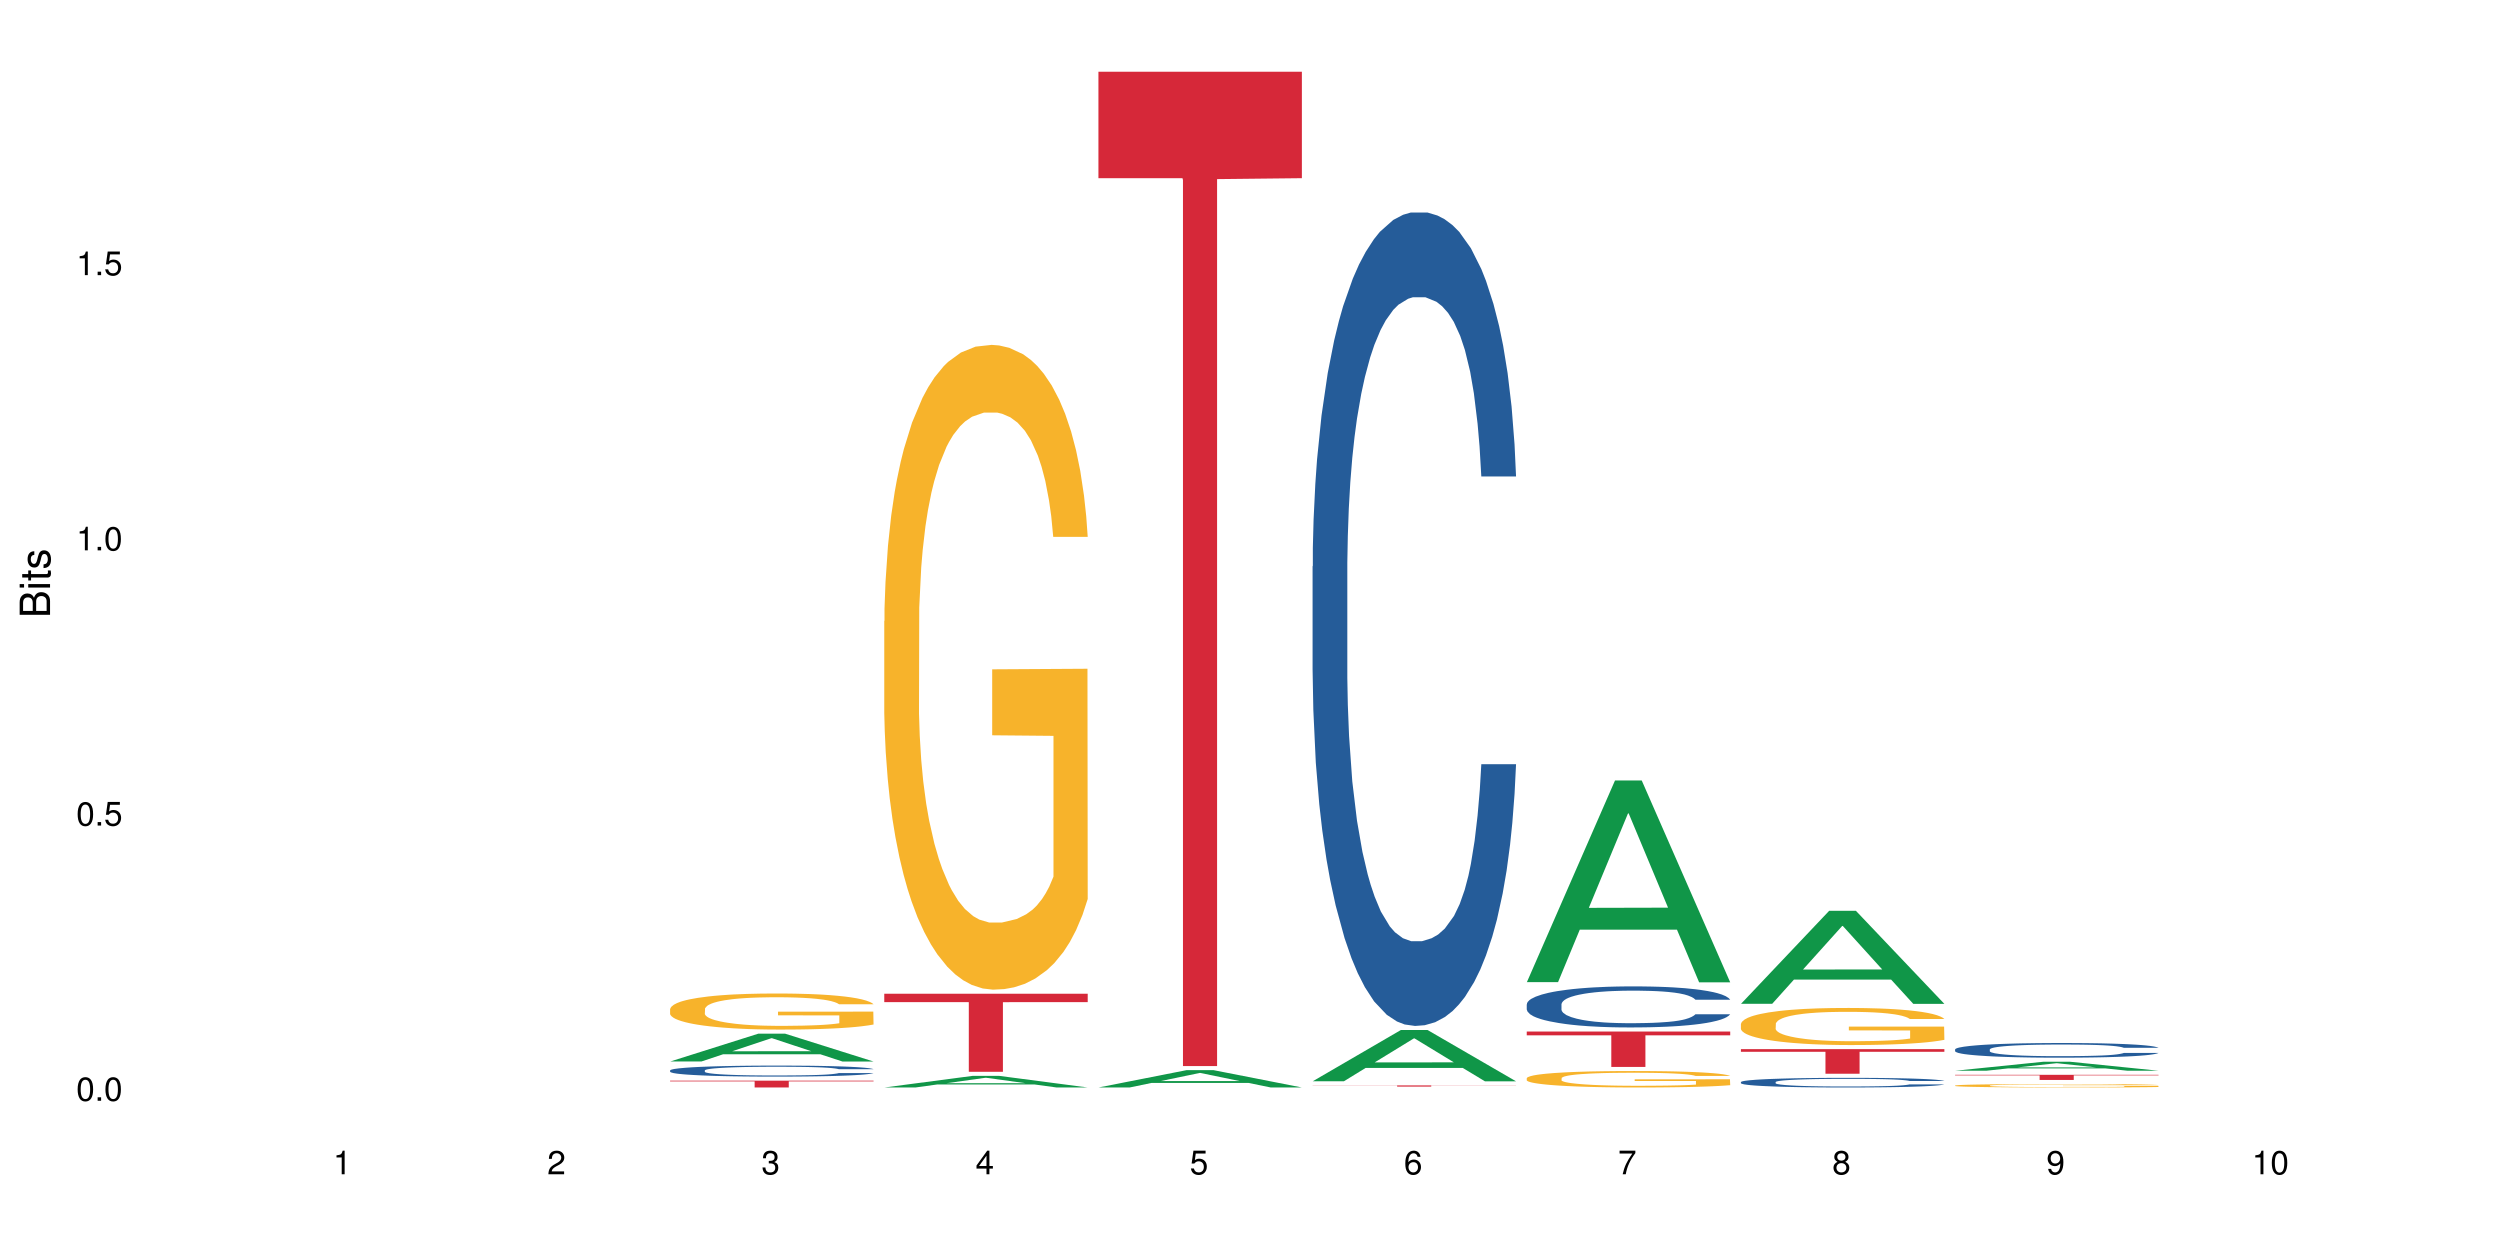 <?xml version="1.0" encoding="UTF-8"?>
<svg xmlns="http://www.w3.org/2000/svg" xmlns:xlink="http://www.w3.org/1999/xlink" width="720pt" height="360pt" viewBox="0 0 720 360" version="1.1">
<defs>
<g>
<symbol overflow="visible" id="glyph0-0">
<path style="stroke:none;" d=""/>
</symbol>
<symbol overflow="visible" id="glyph0-1">
<path style="stroke:none;" d="M 2.641 -6.797 C 2 -6.797 1.422 -6.531 1.078 -6.047 C 0.641 -5.453 0.406 -4.547 0.406 -3.297 C 0.406 -1 1.188 0.219 2.641 0.219 C 4.078 0.219 4.859 -1 4.859 -3.234 C 4.859 -4.562 4.656 -5.438 4.203 -6.047 C 3.844 -6.531 3.281 -6.797 2.641 -6.797 Z M 2.641 -6.047 C 3.547 -6.047 4 -5.125 4 -3.312 C 4 -1.375 3.562 -0.484 2.625 -0.484 C 1.734 -0.484 1.281 -1.422 1.281 -3.281 C 1.281 -5.141 1.734 -6.047 2.641 -6.047 Z M 2.641 -6.047 "/>
</symbol>
<symbol overflow="visible" id="glyph0-2">
<path style="stroke:none;" d="M 1.828 -1 L 0.828 -1 L 0.828 0 L 1.828 0 Z M 1.828 -1 "/>
</symbol>
<symbol overflow="visible" id="glyph0-3">
<path style="stroke:none;" d="M 4.562 -6.797 L 1.062 -6.797 L 0.547 -3.094 L 1.328 -3.094 C 1.719 -3.562 2.047 -3.734 2.578 -3.734 C 3.484 -3.734 4.062 -3.109 4.062 -2.094 C 4.062 -1.125 3.484 -0.531 2.578 -0.531 C 1.828 -0.531 1.375 -0.906 1.188 -1.672 L 0.328 -1.672 C 0.453 -1.109 0.547 -0.844 0.75 -0.594 C 1.125 -0.078 1.828 0.219 2.594 0.219 C 3.969 0.219 4.922 -0.781 4.922 -2.219 C 4.922 -3.562 4.031 -4.484 2.719 -4.484 C 2.25 -4.484 1.859 -4.359 1.469 -4.062 L 1.734 -5.969 L 4.562 -5.969 Z M 4.562 -6.797 "/>
</symbol>
<symbol overflow="visible" id="glyph0-4">
<path style="stroke:none;" d="M 2.484 -4.844 L 2.484 0 L 3.328 0 L 3.328 -6.797 L 2.766 -6.797 C 2.469 -5.75 2.281 -5.609 0.984 -5.453 L 0.984 -4.844 Z M 2.484 -4.844 "/>
</symbol>
<symbol overflow="visible" id="glyph0-5">
<path style="stroke:none;" d="M 4.859 -0.828 L 1.281 -0.828 C 1.359 -1.391 1.672 -1.75 2.5 -2.234 L 3.469 -2.75 C 4.406 -3.266 4.906 -3.969 4.906 -4.812 C 4.906 -5.375 4.672 -5.906 4.266 -6.266 C 3.859 -6.625 3.375 -6.797 2.719 -6.797 C 1.859 -6.797 1.219 -6.5 0.844 -5.922 C 0.609 -5.562 0.5 -5.125 0.484 -4.438 L 1.328 -4.438 C 1.359 -4.906 1.406 -5.188 1.531 -5.406 C 1.75 -5.812 2.188 -6.062 2.703 -6.062 C 3.469 -6.062 4.031 -5.516 4.031 -4.781 C 4.031 -4.25 3.719 -3.797 3.125 -3.438 L 2.234 -2.938 C 0.812 -2.141 0.406 -1.5 0.328 0 L 4.859 0 Z M 4.859 -0.828 "/>
</symbol>
<symbol overflow="visible" id="glyph0-6">
<path style="stroke:none;" d="M 2.125 -3.125 L 2.578 -3.125 C 3.516 -3.125 3.984 -2.703 3.984 -1.891 C 3.984 -1.031 3.469 -0.531 2.578 -0.531 C 1.656 -0.531 1.203 -0.984 1.156 -1.969 L 0.312 -1.969 C 0.344 -1.422 0.438 -1.078 0.609 -0.766 C 0.953 -0.109 1.625 0.219 2.547 0.219 C 3.953 0.219 4.859 -0.609 4.859 -1.906 C 4.859 -2.766 4.516 -3.25 3.703 -3.516 C 4.344 -3.766 4.656 -4.25 4.656 -4.938 C 4.656 -6.109 3.875 -6.797 2.578 -6.797 C 1.203 -6.797 0.484 -6.047 0.453 -4.609 L 1.297 -4.609 C 1.312 -5.016 1.344 -5.25 1.453 -5.453 C 1.641 -5.828 2.062 -6.062 2.594 -6.062 C 3.344 -6.062 3.797 -5.625 3.797 -4.906 C 3.797 -4.422 3.609 -4.141 3.25 -3.984 C 3.016 -3.891 2.719 -3.844 2.125 -3.844 Z M 2.125 -3.125 "/>
</symbol>
<symbol overflow="visible" id="glyph0-7">
<path style="stroke:none;" d="M 3.141 -1.625 L 3.141 0 L 3.984 0 L 3.984 -1.625 L 4.984 -1.625 L 4.984 -2.391 L 3.984 -2.391 L 3.984 -6.797 L 3.359 -6.797 L 0.266 -2.516 L 0.266 -1.625 Z M 3.141 -2.391 L 1 -2.391 L 3.141 -5.359 Z M 3.141 -2.391 "/>
</symbol>
<symbol overflow="visible" id="glyph0-8">
<path style="stroke:none;" d="M 4.781 -5.031 C 4.609 -6.141 3.891 -6.797 2.844 -6.797 C 2.094 -6.797 1.422 -6.438 1.031 -5.828 C 0.609 -5.172 0.406 -4.344 0.406 -3.094 C 0.406 -1.953 0.578 -1.234 0.984 -0.625 C 1.359 -0.078 1.953 0.219 2.703 0.219 C 3.984 0.219 4.922 -0.734 4.922 -2.078 C 4.922 -3.344 4.062 -4.234 2.844 -4.234 C 2.172 -4.234 1.641 -3.969 1.281 -3.469 C 1.281 -5.125 1.828 -6.047 2.797 -6.047 C 3.391 -6.047 3.797 -5.672 3.938 -5.031 Z M 2.734 -3.484 C 3.547 -3.484 4.062 -2.922 4.062 -2 C 4.062 -1.156 3.484 -0.531 2.703 -0.531 C 1.922 -0.531 1.328 -1.188 1.328 -2.047 C 1.328 -2.891 1.906 -3.484 2.734 -3.484 Z M 2.734 -3.484 "/>
</symbol>
<symbol overflow="visible" id="glyph0-9">
<path style="stroke:none;" d="M 4.984 -6.797 L 0.438 -6.797 L 0.438 -5.969 L 4.109 -5.969 C 2.5 -3.656 1.828 -2.234 1.328 0 L 2.219 0 C 2.594 -2.172 3.453 -4.047 4.984 -6.094 Z M 4.984 -6.797 "/>
</symbol>
<symbol overflow="visible" id="glyph0-10">
<path style="stroke:none;" d="M 3.75 -3.578 C 4.453 -4 4.688 -4.344 4.688 -4.984 C 4.688 -6.047 3.844 -6.797 2.641 -6.797 C 1.438 -6.797 0.594 -6.047 0.594 -4.984 C 0.594 -4.359 0.828 -4.016 1.516 -3.578 C 0.734 -3.203 0.359 -2.641 0.359 -1.891 C 0.359 -0.641 1.297 0.219 2.641 0.219 C 3.984 0.219 4.922 -0.641 4.922 -1.875 C 4.922 -2.641 4.531 -3.203 3.75 -3.578 Z M 2.641 -6.047 C 3.359 -6.047 3.812 -5.625 3.812 -4.969 C 3.812 -4.344 3.344 -3.922 2.641 -3.922 C 1.922 -3.922 1.453 -4.344 1.453 -4.984 C 1.453 -5.625 1.922 -6.047 2.641 -6.047 Z M 2.641 -3.203 C 3.484 -3.203 4.062 -2.672 4.062 -1.875 C 4.062 -1.062 3.484 -0.531 2.625 -0.531 C 1.797 -0.531 1.219 -1.078 1.219 -1.875 C 1.219 -2.672 1.797 -3.203 2.641 -3.203 Z M 2.641 -3.203 "/>
</symbol>
<symbol overflow="visible" id="glyph0-11">
<path style="stroke:none;" d="M 0.516 -1.547 C 0.672 -0.438 1.406 0.219 2.438 0.219 C 3.188 0.219 3.859 -0.141 4.266 -0.75 C 4.688 -1.406 4.891 -2.25 4.891 -3.484 C 4.891 -4.625 4.703 -5.359 4.312 -5.953 C 3.938 -6.5 3.344 -6.797 2.594 -6.797 C 1.297 -6.797 0.359 -5.844 0.359 -4.516 C 0.359 -3.25 1.234 -2.344 2.453 -2.344 C 3.094 -2.344 3.562 -2.578 4.016 -3.109 C 4 -1.453 3.469 -0.531 2.5 -0.531 C 1.906 -0.531 1.484 -0.906 1.359 -1.547 Z M 2.578 -6.062 C 3.375 -6.062 3.969 -5.406 3.969 -4.531 C 3.969 -3.688 3.375 -3.094 2.547 -3.094 C 1.734 -3.094 1.234 -3.672 1.234 -4.578 C 1.234 -5.438 1.797 -6.062 2.578 -6.062 Z M 2.578 -6.062 "/>
</symbol>
<symbol overflow="visible" id="glyph1-0">
<path style="stroke:none;" d=""/>
</symbol>
<symbol overflow="visible" id="glyph1-1">
<path style="stroke:none;" d="M 0 -0.953 L 0 -4.891 C 0 -5.719 -0.234 -6.344 -0.734 -6.797 C -1.188 -7.234 -1.812 -7.469 -2.5 -7.469 C -3.547 -7.469 -4.188 -7 -4.625 -5.875 C -4.984 -6.672 -5.641 -7.094 -6.531 -7.094 C -7.156 -7.094 -7.734 -6.859 -8.141 -6.391 C -8.562 -5.938 -8.75 -5.344 -8.75 -4.5 L -8.75 -0.953 Z M -4.984 -2.062 L -7.766 -2.062 L -7.766 -4.219 C -7.766 -4.844 -7.688 -5.203 -7.453 -5.5 C -7.219 -5.812 -6.859 -5.969 -6.375 -5.969 C -5.906 -5.969 -5.531 -5.812 -5.297 -5.5 C -5.062 -5.203 -4.984 -4.844 -4.984 -4.219 Z M -0.984 -2.062 L -4 -2.062 L -4 -4.781 C -4 -5.328 -3.859 -5.688 -3.578 -5.953 C -3.297 -6.219 -2.922 -6.359 -2.484 -6.359 C -2.062 -6.359 -1.688 -6.219 -1.406 -5.953 C -1.109 -5.688 -0.984 -5.328 -0.984 -4.781 Z M -0.984 -2.062 "/>
</symbol>
<symbol overflow="visible" id="glyph1-2">
<path style="stroke:none;" d="M -6.281 -1.797 L -6.281 -0.797 L 0 -0.797 L 0 -1.797 Z M -8.75 -1.797 L -8.75 -0.797 L -7.484 -0.797 L -7.484 -1.797 Z M -8.75 -1.797 "/>
</symbol>
<symbol overflow="visible" id="glyph1-3">
<path style="stroke:none;" d="M -6.281 -3.047 L -6.281 -2.016 L -8.016 -2.016 L -8.016 -1.016 L -6.281 -1.016 L -6.281 -0.172 L -5.469 -0.172 L -5.469 -1.016 L -0.719 -1.016 C -0.078 -1.016 0.281 -1.453 0.281 -2.234 C 0.281 -2.469 0.25 -2.719 0.188 -3.047 L -0.641 -3.047 C -0.609 -2.922 -0.594 -2.766 -0.594 -2.562 C -0.594 -2.141 -0.719 -2.016 -1.156 -2.016 L -5.469 -2.016 L -5.469 -3.047 Z M -6.281 -3.047 "/>
</symbol>
<symbol overflow="visible" id="glyph1-4">
<path style="stroke:none;" d="M -4.531 -5.25 C -5.766 -5.25 -6.469 -4.422 -6.469 -2.969 C -6.469 -1.516 -5.719 -0.562 -4.547 -0.562 C -3.562 -0.562 -3.094 -1.062 -2.734 -2.562 L -2.516 -3.484 C -2.344 -4.188 -2.094 -4.469 -1.625 -4.469 C -1.047 -4.469 -0.641 -3.875 -0.641 -3 C -0.641 -2.453 -0.797 -2 -1.062 -1.75 C -1.25 -1.594 -1.422 -1.531 -1.875 -1.469 L -1.875 -0.406 C -0.422 -0.453 0.281 -1.266 0.281 -2.922 C 0.281 -4.5 -0.5 -5.516 -1.719 -5.516 C -2.656 -5.516 -3.172 -4.984 -3.469 -3.734 L -3.703 -2.766 C -3.891 -1.953 -4.156 -1.609 -4.594 -1.609 C -5.172 -1.609 -5.547 -2.125 -5.547 -2.938 C -5.547 -3.75 -5.203 -4.172 -4.531 -4.203 Z M -4.531 -5.25 "/>
</symbol>
</g>
</defs>
<g id="surface108916">
<rect x="0" y="0" width="720" height="360" style="fill:rgb(100%,100%,100%);fill-opacity:1;stroke:none;"/>
<path style=" stroke:none;fill-rule:nonzero;fill:rgb(6.275%,58.824%,28.235%);fill-opacity:1;" d="M 192.988 305.711 L 193.051 305.703 L 218.402 297.695 L 226.105 297.695 L 251.582 305.719 L 242.629 305.719 L 236.246 303.625 L 208.262 303.625 L 202.004 305.711 L 192.988 305.711 L 210.953 302.758 L 233.68 302.75 L 222.348 299.008 L 222.223 299 L 222.098 299.023 L 210.891 302.75 L 210.953 302.758 Z M 192.988 305.711 "/>
<path style=" stroke:none;fill-rule:nonzero;fill:rgb(14.51%,36.078%,60%);fill-opacity:1;" d="M 192.988 308.273 L 193.059 308.27 L 193.059 308.199 L 193.273 308.09 L 193.773 307.953 L 194.273 307.855 L 195.559 307.684 L 197.348 307.52 L 199.203 307.391 L 200.562 307.316 L 201.777 307.258 L 204.562 307.152 L 206.352 307.098 L 208.281 307.047 L 210.637 307 L 212.352 306.969 L 216.211 306.922 L 219.07 306.902 L 221.285 306.895 L 226.074 306.895 L 228.93 306.906 L 231.004 306.922 L 233.289 306.941 L 235.219 306.969 L 238.578 307.031 L 241.578 307.113 L 242.938 307.16 L 245.082 307.25 L 246.723 307.336 L 247.867 307.414 L 249.152 307.52 L 250.297 307.648 L 251.152 307.797 L 251.582 307.922 L 241.578 307.922 L 241.078 307.809 L 240.508 307.719 L 239.434 307.598 L 238.363 307.516 L 236.863 307.43 L 235.504 307.375 L 233.648 307.32 L 232.004 307.285 L 230.289 307.258 L 228.645 307.242 L 225.5 307.223 L 221.855 307.223 L 220.5 307.23 L 217.711 307.254 L 216.211 307.273 L 214.066 307.312 L 212.566 307.352 L 210.781 307.41 L 209.566 307.461 L 208.066 307.535 L 206.992 307.602 L 205.777 307.695 L 205.062 307.77 L 204.422 307.852 L 203.848 307.945 L 203.422 308.047 L 203.133 308.156 L 202.992 308.258 L 202.992 308.707 L 203.133 308.812 L 203.492 308.934 L 204.422 309.109 L 205.777 309.266 L 207.352 309.387 L 208.852 309.473 L 209.707 309.512 L 210.852 309.559 L 212.637 309.617 L 215.211 309.676 L 216.711 309.699 L 219 309.723 L 221.355 309.734 L 224.5 309.734 L 227.289 309.723 L 229.145 309.707 L 231.074 309.684 L 233.719 309.637 L 235.363 309.59 L 236.793 309.535 L 237.863 309.48 L 238.578 309.434 L 239.648 309.344 L 240.508 309.242 L 241.148 309.145 L 241.578 309.043 L 251.582 309.043 L 251.152 309.16 L 250.512 309.273 L 249.867 309.355 L 248.867 309.457 L 247.723 309.547 L 246.082 309.648 L 244.723 309.715 L 242.938 309.789 L 241.293 309.844 L 239.508 309.895 L 236.863 309.949 L 235.148 309.98 L 233.289 310.008 L 231.074 310.031 L 228.289 310.051 L 225.285 310.062 L 222.5 310.062 L 219.5 310.059 L 217.285 310.047 L 214.352 310.02 L 210.711 309.969 L 208.066 309.914 L 205.992 309.859 L 204.207 309.801 L 202.207 309.723 L 199.633 309.594 L 198.062 309.496 L 196.988 309.414 L 195.773 309.301 L 194.918 309.199 L 193.918 309.039 L 193.203 308.832 L 192.988 308.672 Z M 192.988 308.273 "/>
<path style=" stroke:none;fill-rule:nonzero;fill:rgb(96.863%,70.196%,16.863%);fill-opacity:1;" d="M 192.988 290.578 L 193.059 290.57 L 193.059 290.379 L 193.344 289.953 L 194.059 289.363 L 194.988 288.883 L 195.988 288.5 L 196.633 288.301 L 197.703 288.016 L 198.633 287.809 L 200.992 287.383 L 203.992 286.984 L 205.637 286.812 L 207.492 286.652 L 210.137 286.469 L 211.352 286.402 L 215.066 286.254 L 219.285 286.156 L 223.93 286.129 L 226.074 286.137 L 229.004 286.176 L 233.004 286.281 L 235.289 286.375 L 237.078 286.469 L 238.934 286.594 L 241.223 286.785 L 243.367 287.012 L 245.082 287.238 L 246.797 287.523 L 248.223 287.828 L 249.438 288.16 L 250.512 288.559 L 251.152 288.891 L 251.582 289.223 L 241.648 289.223 L 241.078 288.891 L 240.434 288.633 L 239.363 288.32 L 238.293 288.094 L 237.219 287.914 L 235.219 287.668 L 233.504 287.516 L 231.359 287.383 L 229.289 287.297 L 226.93 287.238 L 225.5 287.219 L 221.715 287.219 L 218.285 287.285 L 216.281 287.363 L 214.855 287.438 L 212.852 287.582 L 211.637 287.695 L 210.922 287.77 L 208.781 288.066 L 207.352 288.332 L 206.566 288.512 L 205.562 288.797 L 204.852 289.051 L 204.062 289.43 L 203.637 289.715 L 203.062 290.363 L 202.992 292.07 L 203.207 292.43 L 203.637 292.82 L 204.207 293.16 L 205.062 293.523 L 205.922 293.797 L 207.422 294.168 L 208.707 294.414 L 209.707 294.574 L 211.637 294.832 L 212.426 294.918 L 214.281 295.09 L 216.211 295.223 L 218.57 295.336 L 220.355 295.391 L 223.215 295.441 L 226.859 295.441 L 231.145 295.383 L 233.863 295.305 L 235.719 295.23 L 236.934 295.164 L 238.434 295.059 L 239.508 294.965 L 240.508 294.859 L 241.723 294.699 L 241.723 292.43 L 224.07 292.422 L 224.07 291.359 L 251.512 291.348 L 251.582 295.059 L 250.082 295.316 L 248.223 295.562 L 246.438 295.754 L 244.578 295.914 L 241.938 296.094 L 239.793 296.207 L 236.504 296.34 L 233.504 296.426 L 230.359 296.484 L 227.574 296.512 L 224.285 296.52 L 221.355 296.504 L 218.211 296.445 L 215.711 296.371 L 213.426 296.273 L 211.137 296.152 L 208.281 295.953 L 206.422 295.789 L 204.492 295.59 L 202.562 295.355 L 200.848 295.098 L 199.703 294.898 L 198.562 294.672 L 197.348 294.387 L 196.203 294.062 L 195.348 293.77 L 194.559 293.438 L 193.988 293.125 L 193.418 292.695 L 193.129 292.355 L 192.988 292.062 Z M 192.988 290.578 "/>
<path style=" stroke:none;fill-rule:nonzero;fill:rgb(83.922%,15.686%,22.353%);fill-opacity:1;" d="M 192.988 311.238 L 251.582 311.238 L 251.582 311.449 L 227.164 311.449 L 227.164 313.195 L 217.336 313.195 L 217.336 311.453 L 217.195 311.449 L 192.988 311.449 Z M 192.988 311.238 "/>
<path style=" stroke:none;fill-rule:nonzero;fill:rgb(6.275%,58.824%,28.235%);fill-opacity:1;" d="M 254.668 313.191 L 254.73 313.191 L 280.082 309.855 L 287.781 309.855 L 313.262 313.195 L 304.309 313.195 L 297.926 312.324 L 269.941 312.324 L 263.68 313.191 L 254.668 313.191 L 272.633 311.961 L 295.359 311.961 L 284.027 310.402 L 283.902 310.398 L 283.777 310.406 L 272.57 311.961 L 272.633 311.961 Z M 254.668 313.191 "/>
<path style=" stroke:none;fill-rule:nonzero;fill:rgb(96.863%,70.196%,16.863%);fill-opacity:1;" d="M 254.668 178.859 L 254.738 178.691 L 254.738 175.301 L 255.023 167.668 L 255.738 157.152 L 256.668 148.504 L 257.668 141.719 L 258.312 138.16 L 259.383 133.07 L 260.312 129.34 L 262.672 121.707 L 265.672 114.586 L 267.316 111.535 L 269.172 108.652 L 271.816 105.43 L 273.031 104.242 L 276.746 101.527 L 280.965 99.832 L 285.609 99.324 L 287.75 99.492 L 290.68 100.172 L 294.684 102.035 L 296.969 103.73 L 298.758 105.43 L 300.613 107.633 L 302.902 111.023 L 305.043 115.094 L 306.758 119.164 L 308.473 124.254 L 309.902 129.68 L 311.117 135.617 L 312.191 142.738 L 312.832 148.672 L 313.262 154.609 L 303.328 154.609 L 302.758 148.672 L 302.113 144.094 L 301.043 138.5 L 299.973 134.43 L 298.898 131.207 L 296.898 126.797 L 295.184 124.082 L 293.039 121.707 L 290.969 120.184 L 288.609 119.164 L 287.18 118.824 L 283.395 118.824 L 279.961 120.012 L 277.961 121.371 L 276.531 122.727 L 274.531 125.27 L 273.316 127.305 L 272.602 128.66 L 270.457 133.918 L 269.031 138.668 L 268.242 141.891 L 267.242 146.977 L 266.527 151.559 L 265.742 158.34 L 265.312 163.43 L 264.742 174.961 L 264.672 205.488 L 264.887 211.93 L 265.312 218.883 L 265.887 224.988 L 266.742 231.434 L 267.602 236.352 L 269.102 242.965 L 270.387 247.375 L 271.387 250.258 L 273.316 254.836 L 274.102 256.363 L 275.961 259.418 L 277.891 261.789 L 280.25 263.824 L 282.035 264.844 L 284.895 265.691 L 288.539 265.691 L 292.824 264.672 L 295.539 263.316 L 297.398 261.961 L 298.613 260.773 L 300.113 258.906 L 301.188 257.211 L 302.188 255.348 L 303.402 252.465 L 303.402 211.93 L 285.75 211.762 L 285.75 192.766 L 313.191 192.598 L 313.262 258.906 L 311.762 263.488 L 309.902 267.895 L 308.117 271.289 L 306.258 274.172 L 303.617 277.395 L 301.473 279.43 L 298.184 281.801 L 295.184 283.328 L 292.039 284.348 L 289.254 284.855 L 285.965 285.023 L 283.035 284.684 L 279.891 283.668 L 277.391 282.312 L 275.105 280.613 L 272.816 278.41 L 269.957 274.848 L 268.102 271.965 L 266.172 268.406 L 264.242 264.164 L 262.527 259.586 L 261.383 256.023 L 260.242 251.953 L 259.027 246.867 L 257.883 241.102 L 257.023 235.844 L 256.238 229.906 L 255.668 224.312 L 255.094 216.68 L 254.809 210.574 L 254.668 205.316 Z M 254.668 178.859 "/>
<path style=" stroke:none;fill-rule:nonzero;fill:rgb(83.922%,15.686%,22.353%);fill-opacity:1;" d="M 254.668 286.199 L 313.262 286.199 L 313.262 288.605 L 288.84 288.625 L 288.84 308.68 L 279.016 308.68 L 279.016 288.648 L 278.875 288.605 L 254.668 288.605 Z M 254.668 286.199 "/>
<path style=" stroke:none;fill-rule:nonzero;fill:rgb(6.275%,58.824%,28.235%);fill-opacity:1;" d="M 316.348 313.191 L 316.41 313.188 L 341.762 308.195 L 349.461 308.195 L 374.941 313.195 L 365.988 313.195 L 359.605 311.891 L 331.621 311.891 L 325.359 313.191 L 316.348 313.191 L 334.312 311.352 L 357.039 311.348 L 345.707 309.012 L 345.582 309.008 L 345.457 309.023 L 334.25 311.348 L 334.312 311.352 Z M 316.348 313.191 "/>
<path style=" stroke:none;fill-rule:nonzero;fill:rgb(83.922%,15.686%,22.353%);fill-opacity:1;" d="M 316.348 20.664 L 374.941 20.664 L 374.941 51.316 L 350.52 51.586 L 350.52 307.023 L 340.695 307.023 L 340.695 51.852 L 340.555 51.316 L 316.348 51.316 Z M 316.348 20.664 "/>
<path style=" stroke:none;fill-rule:nonzero;fill:rgb(6.275%,58.824%,28.235%);fill-opacity:1;" d="M 378.023 311.41 L 378.086 311.395 L 403.441 296.648 L 411.141 296.648 L 436.621 311.422 L 427.668 311.422 L 421.281 307.566 L 393.301 307.566 L 387.039 311.41 L 378.023 311.41 L 395.992 305.973 L 418.715 305.957 L 407.387 299.062 L 407.262 299.051 L 407.137 299.09 L 395.93 305.957 L 395.992 305.973 Z M 378.023 311.41 "/>
<path style=" stroke:none;fill-rule:nonzero;fill:rgb(14.51%,36.078%,60%);fill-opacity:1;" d="M 378.023 163.137 L 378.098 162.922 L 378.098 157.781 L 378.312 149.645 L 378.812 139.367 L 379.312 132.301 L 380.598 119.664 L 382.383 107.461 L 384.242 98.035 L 385.602 92.469 L 386.812 88.188 L 389.602 80.262 L 391.387 76.195 L 393.316 72.555 L 395.676 68.914 L 397.391 66.773 L 401.25 63.348 L 404.105 61.848 L 406.324 61.203 L 411.109 61.203 L 413.969 62.062 L 416.039 63.133 L 418.328 64.844 L 420.258 66.773 L 423.613 71.484 L 426.617 77.48 L 427.973 80.906 L 430.117 87.543 L 431.762 93.969 L 432.906 99.535 L 434.191 107.461 L 435.336 117.094 L 436.191 128.016 L 436.621 137.223 L 426.617 137.223 L 426.117 128.66 L 425.543 122.02 L 424.473 113.242 L 423.402 107.031 L 421.898 100.82 L 420.543 96.754 L 418.684 92.684 L 417.039 90.113 L 415.324 88.188 L 413.684 86.902 L 410.539 85.617 L 406.895 85.617 L 405.535 86.047 L 402.75 87.758 L 401.25 89.258 L 399.105 92.254 L 397.605 95.039 L 395.816 99.32 L 394.602 102.961 L 393.102 108.531 L 392.031 113.453 L 390.816 120.523 L 390.102 125.875 L 389.457 131.871 L 388.887 138.938 L 388.457 146.434 L 388.172 154.355 L 388.027 162.066 L 388.027 195.258 L 388.172 202.965 L 388.531 211.961 L 389.457 225.023 L 390.816 236.371 L 392.387 245.367 L 393.891 251.789 L 394.746 254.789 L 395.891 258.215 L 397.676 262.496 L 400.25 266.781 L 401.75 268.492 L 404.035 270.207 L 406.395 271.062 L 409.539 271.062 L 412.324 270.207 L 414.184 269.137 L 416.113 267.422 L 418.758 263.781 L 420.398 260.355 L 421.828 256.285 L 422.902 252.219 L 423.613 248.793 L 424.688 242.152 L 425.543 234.871 L 426.188 227.379 L 426.617 220.098 L 436.621 220.098 L 436.191 228.664 L 435.547 237.016 L 434.906 243.223 L 433.906 250.719 L 432.762 257.355 L 431.117 264.852 L 429.762 269.777 L 427.973 275.133 L 426.332 279.199 L 424.543 282.84 L 421.898 287.121 L 420.184 289.266 L 418.328 291.191 L 416.113 292.906 L 413.324 294.402 L 410.324 295.262 L 407.539 295.473 L 404.535 295.047 L 402.32 294.188 L 399.391 292.262 L 395.746 288.406 L 393.102 284.34 L 391.031 280.27 L 389.242 275.988 L 387.242 270.207 L 384.672 260.785 L 383.098 253.504 L 382.027 247.508 L 380.812 239.156 L 379.953 231.66 L 378.953 219.668 L 378.238 204.465 L 378.023 192.688 Z M 378.023 163.137 "/>
<path style=" stroke:none;fill-rule:nonzero;fill:rgb(83.922%,15.686%,22.353%);fill-opacity:1;" d="M 378.023 312.598 L 436.621 312.598 L 436.621 312.637 L 412.199 312.637 L 412.199 312.941 L 402.375 312.941 L 402.375 312.637 L 378.023 312.637 Z M 378.023 312.598 "/>
<path style=" stroke:none;fill-rule:nonzero;fill:rgb(6.275%,58.824%,28.235%);fill-opacity:1;" d="M 439.703 282.859 L 439.766 282.805 L 465.121 224.777 L 472.82 224.777 L 498.301 282.914 L 489.348 282.914 L 482.961 267.738 L 454.98 267.738 L 448.719 282.859 L 439.703 282.859 L 457.672 261.461 L 480.395 261.406 L 469.066 234.277 L 468.938 234.223 L 468.812 234.387 L 457.609 261.406 L 457.672 261.461 Z M 439.703 282.859 "/>
<path style=" stroke:none;fill-rule:nonzero;fill:rgb(14.51%,36.078%,60%);fill-opacity:1;" d="M 439.703 289.23 L 439.777 289.219 L 439.777 288.961 L 439.988 288.551 L 440.492 288.031 L 440.992 287.676 L 442.277 287.039 L 444.062 286.422 L 445.922 285.945 L 447.277 285.664 L 448.492 285.449 L 451.281 285.051 L 453.066 284.844 L 454.996 284.66 L 457.355 284.477 L 459.07 284.371 L 462.93 284.195 L 465.785 284.121 L 468 284.09 L 472.789 284.09 L 475.648 284.133 L 477.719 284.188 L 480.008 284.273 L 481.938 284.371 L 485.293 284.605 L 488.297 284.91 L 489.652 285.082 L 491.797 285.418 L 493.441 285.742 L 494.582 286.023 L 495.871 286.422 L 497.012 286.906 L 497.871 287.457 L 498.301 287.922 L 488.297 287.922 L 487.797 287.492 L 487.223 287.156 L 486.152 286.715 L 485.078 286.398 L 483.578 286.086 L 482.223 285.883 L 480.363 285.676 L 478.719 285.547 L 477.004 285.449 L 475.363 285.387 L 472.219 285.32 L 468.574 285.32 L 467.215 285.34 L 464.43 285.43 L 462.93 285.504 L 460.785 285.656 L 459.285 285.797 L 457.496 286.012 L 456.281 286.195 L 454.781 286.477 L 453.711 286.723 L 452.496 287.082 L 451.781 287.352 L 451.137 287.652 L 450.566 288.008 L 450.137 288.387 L 449.852 288.785 L 449.707 289.176 L 449.707 290.852 L 449.852 291.238 L 450.207 291.691 L 451.137 292.352 L 452.496 292.922 L 454.066 293.379 L 455.566 293.703 L 456.426 293.852 L 457.57 294.023 L 459.355 294.242 L 461.926 294.457 L 463.43 294.543 L 465.715 294.629 L 468.074 294.672 L 471.219 294.672 L 474.004 294.629 L 475.863 294.578 L 477.793 294.488 L 480.434 294.305 L 482.078 294.133 L 483.508 293.93 L 484.578 293.723 L 485.293 293.551 L 486.367 293.215 L 487.223 292.848 L 487.867 292.469 L 488.297 292.102 L 498.301 292.102 L 497.871 292.535 L 497.227 292.957 L 496.586 293.27 L 495.586 293.648 L 494.441 293.98 L 492.797 294.359 L 491.441 294.609 L 489.652 294.879 L 488.008 295.082 L 486.223 295.266 L 483.578 295.484 L 481.863 295.59 L 480.008 295.688 L 477.793 295.773 L 475.004 295.852 L 472.004 295.895 L 469.215 295.906 L 466.215 295.883 L 464 295.84 L 461.07 295.742 L 457.426 295.547 L 454.781 295.344 L 452.711 295.137 L 450.922 294.922 L 448.922 294.629 L 446.352 294.156 L 444.777 293.789 L 443.707 293.484 L 442.492 293.062 L 441.633 292.688 L 440.633 292.082 L 439.918 291.312 L 439.703 290.719 Z M 439.703 289.23 "/>
<path style=" stroke:none;fill-rule:nonzero;fill:rgb(96.863%,70.196%,16.863%);fill-opacity:1;" d="M 439.703 310.488 L 439.777 310.484 L 439.777 310.395 L 440.062 310.203 L 440.777 309.934 L 441.707 309.711 L 442.707 309.539 L 443.348 309.449 L 444.422 309.32 L 445.348 309.223 L 447.707 309.027 L 450.707 308.848 L 452.352 308.77 L 454.211 308.695 L 456.855 308.613 L 458.07 308.582 L 461.785 308.516 L 466 308.469 L 470.645 308.457 L 472.789 308.461 L 475.719 308.48 L 479.719 308.527 L 482.008 308.57 L 483.793 308.613 L 485.652 308.668 L 487.938 308.758 L 490.082 308.859 L 491.797 308.965 L 493.512 309.094 L 494.941 309.23 L 496.156 309.383 L 497.227 309.566 L 497.871 309.719 L 498.301 309.867 L 488.367 309.867 L 487.797 309.719 L 487.152 309.602 L 486.082 309.457 L 485.008 309.352 L 483.938 309.27 L 481.938 309.16 L 480.223 309.09 L 478.078 309.027 L 476.004 308.988 L 473.648 308.965 L 472.219 308.957 L 468.43 308.957 L 465 308.984 L 463 309.02 L 461.57 309.055 L 459.57 309.121 L 458.355 309.172 L 457.641 309.207 L 455.496 309.34 L 454.066 309.461 L 453.281 309.543 L 452.281 309.672 L 451.566 309.789 L 450.781 309.965 L 450.352 310.094 L 449.781 310.387 L 449.707 311.168 L 449.922 311.332 L 450.352 311.508 L 450.922 311.664 L 451.781 311.828 L 452.637 311.953 L 454.141 312.121 L 455.426 312.234 L 456.426 312.309 L 458.355 312.426 L 459.141 312.465 L 461 312.543 L 462.93 312.602 L 465.285 312.656 L 467.074 312.68 L 469.93 312.703 L 473.574 312.703 L 477.863 312.676 L 480.578 312.641 L 482.438 312.605 L 483.652 312.578 L 485.152 312.531 L 486.223 312.484 L 487.223 312.438 L 488.438 312.363 L 488.438 311.332 L 470.789 311.328 L 470.789 310.844 L 498.227 310.836 L 498.301 312.531 L 496.801 312.645 L 494.941 312.758 L 493.156 312.844 L 491.297 312.918 L 488.652 313 L 486.508 313.055 L 483.223 313.113 L 480.223 313.152 L 477.078 313.18 L 474.289 313.191 L 471.004 313.195 L 468.074 313.188 L 464.93 313.16 L 462.43 313.125 L 460.141 313.082 L 457.855 313.027 L 454.996 312.938 L 453.137 312.863 L 451.211 312.773 L 449.281 312.664 L 447.566 312.547 L 446.422 312.457 L 445.277 312.352 L 444.062 312.223 L 442.922 312.074 L 442.062 311.941 L 441.277 311.789 L 440.703 311.648 L 440.133 311.453 L 439.848 311.297 L 439.703 311.16 Z M 439.703 310.488 "/>
<path style=" stroke:none;fill-rule:nonzero;fill:rgb(83.922%,15.686%,22.353%);fill-opacity:1;" d="M 439.703 297.078 L 498.301 297.078 L 498.301 298.172 L 473.879 298.18 L 473.879 307.281 L 464.055 307.281 L 464.055 298.191 L 463.91 298.172 L 439.703 298.172 Z M 439.703 297.078 "/>
<path style=" stroke:none;fill-rule:nonzero;fill:rgb(6.275%,58.824%,28.235%);fill-opacity:1;" d="M 501.383 289.09 L 501.445 289.066 L 526.801 262.312 L 534.5 262.312 L 559.98 289.117 L 551.027 289.117 L 544.641 282.121 L 516.66 282.121 L 510.398 289.09 L 501.383 289.09 L 519.352 279.227 L 542.074 279.199 L 530.742 266.691 L 530.617 266.668 L 530.492 266.742 L 519.289 279.199 L 519.352 279.227 Z M 501.383 289.09 "/>
<path style=" stroke:none;fill-rule:nonzero;fill:rgb(14.51%,36.078%,60%);fill-opacity:1;" d="M 501.383 311.625 L 501.453 311.625 L 501.453 311.562 L 501.668 311.465 L 502.168 311.344 L 502.668 311.262 L 503.957 311.109 L 505.742 310.965 L 507.602 310.855 L 508.957 310.789 L 510.172 310.738 L 512.961 310.645 L 514.746 310.598 L 516.676 310.551 L 519.035 310.508 L 520.75 310.484 L 524.605 310.445 L 527.465 310.426 L 529.68 310.418 L 534.469 310.418 L 537.328 310.43 L 539.398 310.441 L 541.688 310.461 L 543.613 310.484 L 546.973 310.539 L 549.977 310.609 L 551.332 310.652 L 553.477 310.73 L 555.121 310.805 L 556.262 310.871 L 557.551 310.965 L 558.691 311.082 L 559.551 311.211 L 559.98 311.32 L 549.977 311.32 L 549.473 311.219 L 548.902 311.141 L 547.832 311.035 L 546.758 310.961 L 545.258 310.887 L 543.902 310.84 L 542.043 310.793 L 540.398 310.762 L 538.684 310.738 L 537.039 310.723 L 533.898 310.707 L 530.254 310.707 L 528.895 310.711 L 526.109 310.734 L 524.605 310.75 L 522.465 310.785 L 520.961 310.82 L 519.176 310.871 L 517.961 310.914 L 516.461 310.98 L 515.391 311.039 L 514.176 311.121 L 513.461 311.184 L 512.816 311.258 L 512.246 311.34 L 511.816 311.43 L 511.531 311.523 L 511.387 311.613 L 511.387 312.008 L 511.531 312.098 L 511.887 312.207 L 512.816 312.359 L 514.176 312.496 L 515.746 312.602 L 517.246 312.68 L 518.105 312.715 L 519.246 312.754 L 521.035 312.805 L 523.605 312.855 L 525.105 312.875 L 527.395 312.895 L 529.754 312.906 L 532.895 312.906 L 535.684 312.895 L 537.543 312.883 L 539.469 312.863 L 542.113 312.82 L 543.758 312.781 L 545.188 312.73 L 546.258 312.684 L 546.973 312.641 L 548.047 312.562 L 548.902 312.477 L 549.547 312.387 L 549.977 312.301 L 559.98 312.301 L 559.551 312.402 L 558.906 312.504 L 558.266 312.578 L 557.262 312.664 L 556.121 312.742 L 554.477 312.832 L 553.117 312.891 L 551.332 312.953 L 549.688 313.004 L 547.902 313.047 L 545.258 313.098 L 543.543 313.121 L 541.688 313.145 L 539.469 313.164 L 536.684 313.184 L 533.684 313.191 L 530.895 313.195 L 527.895 313.191 L 525.68 313.18 L 522.75 313.156 L 519.105 313.113 L 516.461 313.062 L 514.391 313.016 L 512.602 312.965 L 510.602 312.895 L 508.027 312.785 L 506.457 312.699 L 505.387 312.629 L 504.172 312.527 L 503.312 312.438 L 502.312 312.297 L 501.598 312.117 L 501.383 311.977 Z M 501.383 311.625 "/>
<path style=" stroke:none;fill-rule:nonzero;fill:rgb(96.863%,70.196%,16.863%);fill-opacity:1;" d="M 501.383 294.867 L 501.453 294.855 L 501.453 294.664 L 501.742 294.223 L 502.457 293.617 L 503.383 293.121 L 504.383 292.73 L 505.027 292.527 L 506.102 292.234 L 507.027 292.02 L 509.387 291.578 L 512.387 291.168 L 514.031 290.992 L 515.891 290.828 L 518.535 290.645 L 519.75 290.574 L 523.465 290.418 L 527.68 290.32 L 532.324 290.293 L 534.469 290.301 L 537.398 290.34 L 541.398 290.449 L 543.688 290.547 L 545.473 290.645 L 547.332 290.77 L 549.617 290.965 L 551.762 291.199 L 553.477 291.434 L 555.191 291.727 L 556.621 292.039 L 557.836 292.379 L 558.906 292.789 L 559.551 293.129 L 559.98 293.473 L 550.047 293.473 L 549.473 293.129 L 548.832 292.867 L 547.758 292.547 L 546.688 292.312 L 545.617 292.125 L 543.613 291.871 L 541.898 291.715 L 539.758 291.578 L 537.684 291.492 L 535.324 291.434 L 533.898 291.414 L 530.109 291.414 L 526.68 291.48 L 524.68 291.559 L 523.25 291.637 L 521.25 291.785 L 520.035 291.902 L 519.32 291.98 L 517.176 292.281 L 515.746 292.555 L 514.961 292.742 L 513.961 293.031 L 513.246 293.297 L 512.461 293.688 L 512.031 293.98 L 511.461 294.645 L 511.387 296.398 L 511.602 296.77 L 512.031 297.168 L 512.602 297.52 L 513.461 297.891 L 514.316 298.176 L 515.816 298.555 L 517.105 298.809 L 518.105 298.973 L 520.035 299.238 L 520.82 299.324 L 522.68 299.5 L 524.605 299.637 L 526.965 299.754 L 528.75 299.812 L 531.609 299.863 L 535.254 299.863 L 539.543 299.805 L 542.258 299.727 L 544.113 299.648 L 545.328 299.578 L 546.832 299.473 L 547.902 299.375 L 548.902 299.266 L 550.117 299.102 L 550.117 296.77 L 532.469 296.758 L 532.469 295.668 L 559.906 295.656 L 559.98 299.473 L 558.477 299.734 L 556.621 299.988 L 554.832 300.184 L 552.977 300.352 L 550.332 300.535 L 548.188 300.652 L 544.902 300.789 L 541.898 300.875 L 538.754 300.934 L 535.969 300.965 L 532.684 300.973 L 529.754 300.953 L 526.609 300.895 L 524.105 300.816 L 521.82 300.719 L 519.535 300.594 L 516.676 300.391 L 514.816 300.223 L 512.887 300.02 L 510.957 299.773 L 509.242 299.512 L 508.102 299.305 L 506.957 299.07 L 505.742 298.777 L 504.598 298.449 L 503.742 298.145 L 502.957 297.805 L 502.383 297.48 L 501.812 297.043 L 501.527 296.691 L 501.383 296.391 Z M 501.383 294.867 "/>
<path style=" stroke:none;fill-rule:nonzero;fill:rgb(83.922%,15.686%,22.353%);fill-opacity:1;" d="M 501.383 302.148 L 559.98 302.148 L 559.98 302.91 L 535.559 302.914 L 535.559 309.242 L 525.734 309.242 L 525.734 302.922 L 525.59 302.91 L 501.383 302.91 Z M 501.383 302.148 "/>
<path style=" stroke:none;fill-rule:nonzero;fill:rgb(6.275%,58.824%,28.235%);fill-opacity:1;" d="M 563.062 308.371 L 563.125 308.367 L 588.48 305.785 L 596.18 305.785 L 621.656 308.371 L 612.707 308.371 L 606.32 307.699 L 578.336 307.699 L 572.078 308.371 L 563.062 308.371 L 581.031 307.418 L 603.754 307.414 L 592.422 306.207 L 592.297 306.207 L 592.172 306.215 L 580.965 307.414 L 581.031 307.418 Z M 563.062 308.371 "/>
<path style=" stroke:none;fill-rule:nonzero;fill:rgb(14.51%,36.078%,60%);fill-opacity:1;" d="M 563.062 302.227 L 563.133 302.223 L 563.133 302.129 L 563.348 301.984 L 563.848 301.797 L 564.348 301.672 L 565.637 301.441 L 567.422 301.223 L 569.281 301.055 L 570.637 300.953 L 571.852 300.875 L 574.641 300.734 L 576.426 300.66 L 578.355 300.594 L 580.711 300.527 L 582.426 300.488 L 586.285 300.43 L 589.145 300.402 L 591.359 300.391 L 596.148 300.391 L 599.004 300.406 L 601.078 300.426 L 603.363 300.457 L 605.293 300.488 L 608.652 300.574 L 611.652 300.684 L 613.012 300.746 L 615.156 300.863 L 616.797 300.98 L 617.941 301.082 L 619.227 301.223 L 620.371 301.398 L 621.23 301.594 L 621.656 301.758 L 611.652 301.758 L 611.152 301.605 L 610.582 301.484 L 609.512 301.328 L 608.438 301.215 L 606.938 301.105 L 605.578 301.031 L 603.723 300.957 L 602.078 300.91 L 600.363 300.875 L 598.719 300.852 L 595.574 300.828 L 591.93 300.828 L 590.574 300.836 L 587.785 300.867 L 586.285 300.895 L 584.145 300.949 L 582.641 301 L 580.855 301.078 L 579.641 301.141 L 578.141 301.242 L 577.066 301.332 L 575.855 301.457 L 575.141 301.555 L 574.496 301.664 L 573.926 301.789 L 573.496 301.926 L 573.211 302.07 L 573.066 302.207 L 573.066 302.805 L 573.211 302.945 L 573.566 303.105 L 574.496 303.344 L 575.855 303.547 L 577.426 303.707 L 578.926 303.824 L 579.785 303.879 L 580.926 303.941 L 582.715 304.016 L 585.285 304.094 L 586.785 304.125 L 589.074 304.156 L 591.43 304.172 L 594.574 304.172 L 597.363 304.156 L 599.219 304.137 L 601.148 304.105 L 603.793 304.039 L 605.438 303.98 L 606.867 303.906 L 607.938 303.832 L 608.652 303.77 L 609.723 303.652 L 610.582 303.52 L 611.227 303.383 L 611.652 303.254 L 621.656 303.254 L 621.23 303.406 L 620.586 303.559 L 619.941 303.668 L 618.941 303.805 L 617.801 303.926 L 616.156 304.059 L 614.797 304.148 L 613.012 304.246 L 611.367 304.316 L 609.582 304.383 L 606.938 304.461 L 605.223 304.5 L 603.363 304.535 L 601.148 304.566 L 598.363 304.594 L 595.363 304.609 L 592.574 304.613 L 589.574 304.605 L 587.359 304.59 L 584.43 304.555 L 580.785 304.484 L 578.141 304.41 L 576.066 304.336 L 574.281 304.262 L 572.281 304.156 L 569.707 303.988 L 568.137 303.855 L 567.062 303.746 L 565.848 303.598 L 564.992 303.461 L 563.992 303.246 L 563.277 302.973 L 563.062 302.758 Z M 563.062 302.227 "/>
<path style=" stroke:none;fill-rule:nonzero;fill:rgb(96.863%,70.196%,16.863%);fill-opacity:1;" d="M 563.062 312.629 L 563.133 312.629 L 563.133 312.609 L 563.422 312.57 L 564.133 312.512 L 565.062 312.465 L 566.062 312.43 L 566.707 312.41 L 567.777 312.383 L 568.707 312.363 L 571.066 312.324 L 574.066 312.285 L 575.711 312.27 L 577.57 312.254 L 580.211 312.234 L 581.426 312.23 L 585.145 312.215 L 589.359 312.207 L 594.004 312.203 L 596.148 312.203 L 599.078 312.207 L 603.078 312.219 L 605.367 312.227 L 607.152 312.234 L 609.012 312.246 L 611.297 312.266 L 613.441 312.289 L 615.156 312.309 L 616.871 312.336 L 618.301 312.367 L 619.516 312.398 L 620.586 312.438 L 621.23 312.469 L 621.656 312.5 L 611.727 312.5 L 611.152 312.469 L 610.512 312.441 L 609.438 312.414 L 608.367 312.391 L 607.293 312.375 L 605.293 312.352 L 603.578 312.336 L 601.434 312.324 L 599.363 312.316 L 597.004 312.309 L 591.789 312.309 L 588.359 312.312 L 586.359 312.32 L 584.93 312.328 L 582.93 312.344 L 581.715 312.352 L 581 312.359 L 578.855 312.387 L 577.426 312.414 L 576.641 312.43 L 575.641 312.457 L 574.926 312.484 L 574.137 312.52 L 573.711 312.547 L 573.137 312.609 L 573.066 312.77 L 573.281 312.805 L 573.711 312.844 L 574.281 312.875 L 575.141 312.91 L 575.996 312.938 L 577.496 312.973 L 578.785 312.996 L 579.785 313.012 L 581.715 313.035 L 582.5 313.043 L 584.355 313.059 L 586.285 313.07 L 588.645 313.082 L 590.43 313.09 L 593.289 313.094 L 596.934 313.094 L 601.223 313.086 L 603.938 313.078 L 605.793 313.074 L 607.008 313.066 L 608.508 313.055 L 609.582 313.047 L 610.582 313.039 L 611.797 313.023 L 611.797 312.805 L 594.148 312.805 L 594.148 312.703 L 621.586 312.703 L 621.656 313.055 L 620.156 313.082 L 618.301 313.105 L 616.512 313.121 L 614.656 313.137 L 612.012 313.156 L 609.867 313.164 L 606.582 313.18 L 603.578 313.188 L 600.434 313.191 L 597.648 313.195 L 591.43 313.195 L 588.289 313.188 L 585.785 313.18 L 583.5 313.172 L 581.211 313.16 L 578.355 313.141 L 576.496 313.125 L 572.637 313.086 L 570.922 313.059 L 569.781 313.039 L 568.637 313.02 L 567.422 312.992 L 566.277 312.961 L 565.422 312.934 L 564.633 312.902 L 564.062 312.871 L 563.492 312.832 L 563.207 312.797 L 563.062 312.77 Z M 563.062 312.629 "/>
<path style=" stroke:none;fill-rule:nonzero;fill:rgb(83.922%,15.686%,22.353%);fill-opacity:1;" d="M 563.062 309.547 L 621.656 309.547 L 621.656 309.707 L 597.238 309.707 L 597.238 311.027 L 587.41 311.027 L 587.41 309.707 L 563.062 309.707 Z M 563.062 309.547 "/>
<g style="fill:rgb(0%,0%,0%);fill-opacity:1;">
  <use xlink:href="#glyph0-1" x="21.957" y="317.019"/>
  <use xlink:href="#glyph0-2" x="27.291" y="317.019"/>
  <use xlink:href="#glyph0-1" x="29.958" y="317.019"/>
</g>
<g style="fill:rgb(0%,0%,0%);fill-opacity:1;">
  <use xlink:href="#glyph0-1" x="21.957" y="237.761"/>
  <use xlink:href="#glyph0-2" x="27.291" y="237.761"/>
  <use xlink:href="#glyph0-3" x="29.958" y="237.761"/>
</g>
<g style="fill:rgb(0%,0%,0%);fill-opacity:1;">
  <use xlink:href="#glyph0-4" x="21.957" y="158.503"/>
  <use xlink:href="#glyph0-2" x="27.291" y="158.503"/>
  <use xlink:href="#glyph0-1" x="29.958" y="158.503"/>
</g>
<g style="fill:rgb(0%,0%,0%);fill-opacity:1;">
  <use xlink:href="#glyph0-4" x="21.957" y="79.245"/>
  <use xlink:href="#glyph0-2" x="27.291" y="79.245"/>
  <use xlink:href="#glyph0-3" x="29.958" y="79.245"/>
</g>
<g style="fill:rgb(0%,0%,0%);fill-opacity:1;">
  <use xlink:href="#glyph0-4" x="95.926" y="338.19"/>
</g>
<g style="fill:rgb(0%,0%,0%);fill-opacity:1;">
  <use xlink:href="#glyph0-5" x="157.605" y="338.19"/>
</g>
<g style="fill:rgb(0%,0%,0%);fill-opacity:1;">
  <use xlink:href="#glyph0-6" x="219.285" y="338.19"/>
</g>
<g style="fill:rgb(0%,0%,0%);fill-opacity:1;">
  <use xlink:href="#glyph0-7" x="280.965" y="338.19"/>
</g>
<g style="fill:rgb(0%,0%,0%);fill-opacity:1;">
  <use xlink:href="#glyph0-3" x="342.645" y="338.19"/>
</g>
<g style="fill:rgb(0%,0%,0%);fill-opacity:1;">
  <use xlink:href="#glyph0-8" x="404.324" y="338.19"/>
</g>
<g style="fill:rgb(0%,0%,0%);fill-opacity:1;">
  <use xlink:href="#glyph0-9" x="466" y="338.19"/>
</g>
<g style="fill:rgb(0%,0%,0%);fill-opacity:1;">
  <use xlink:href="#glyph0-10" x="527.68" y="338.19"/>
</g>
<g style="fill:rgb(0%,0%,0%);fill-opacity:1;">
  <use xlink:href="#glyph0-11" x="589.359" y="338.19"/>
</g>
<g style="fill:rgb(0%,0%,0%);fill-opacity:1;">
  <use xlink:href="#glyph0-4" x="648.539" y="338.19"/>
  <use xlink:href="#glyph0-1" x="653.873" y="338.19"/>
</g>
<g style="fill:rgb(0%,0%,0%);fill-opacity:1;">
  <use xlink:href="#glyph1-1" x="14.412" y="178.016"/>
  <use xlink:href="#glyph1-2" x="14.412" y="170.012"/>
  <use xlink:href="#glyph1-3" x="14.412" y="167.348"/>
  <use xlink:href="#glyph1-4" x="14.412" y="164.012"/>
</g>
</g>
</svg>
